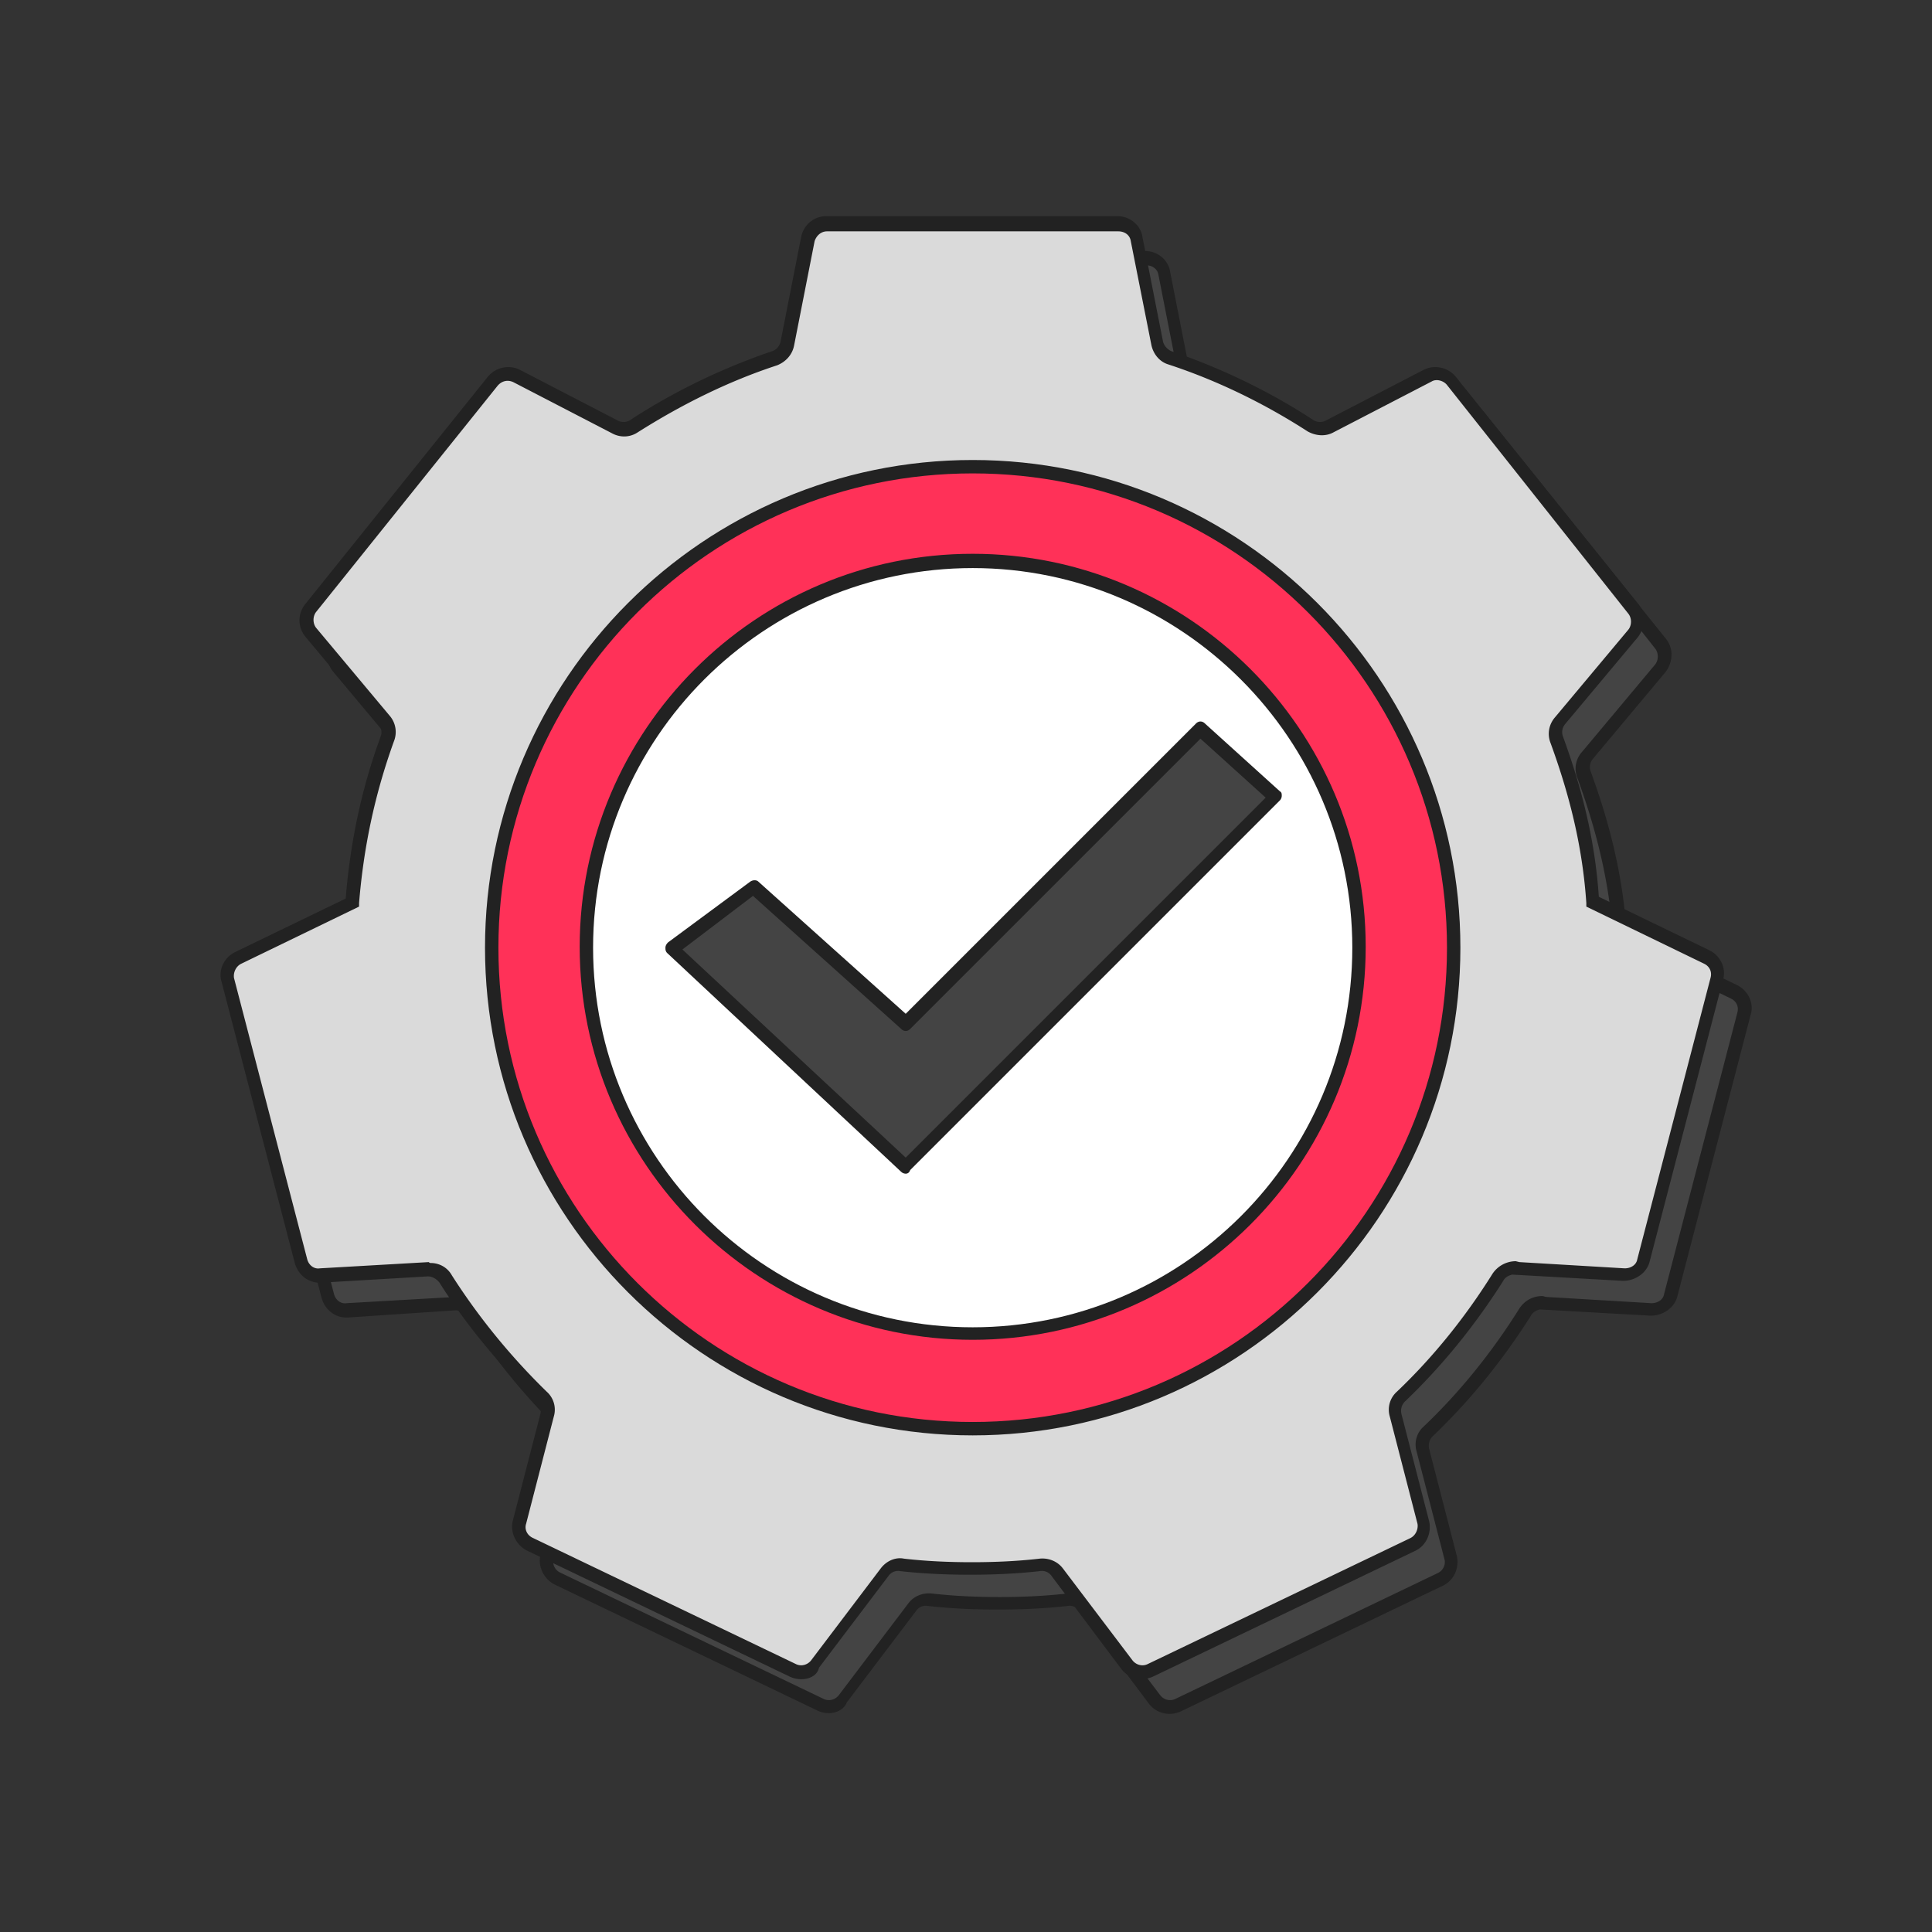 <svg xmlns="http://www.w3.org/2000/svg" width="400" height="400" fill="none" viewBox="0 0 400 400"><rect x="0" y="0" width="400" height="400" fill="#333333" stroke="none"/><path fill="#444" d="m319.741 269.625 22.376 1.295c1.849.185 3.514-1.11 4.069-2.959l15.164-58.252c.555-1.85-.37-3.699-2.034-4.624l-23.671-11.465c-.74-12.02-3.514-22.746-7.397-33.472-.555-1.295-.185-2.774.739-3.884l15.164-18.123c1.295-1.479 1.295-3.513 0-4.993l-37.725-46.971c-1.11-1.48-3.329-1.85-4.993-1.11l-20.342 10.54c-1.295.74-2.774.556-4.069-.184-9.061-5.918-18.677-10.541-29.033-14.055-1.295-.37-2.404-1.664-2.589-2.959l-4.254-21.636c-.37-1.85-2.034-3.144-3.883-3.144h-60.472c-1.849 0-3.513 1.295-3.883 3.144l-4.254 21.636c-.369 1.48-1.294 2.59-2.589 2.96-10.356 3.513-20.157 8.136-29.033 14.054-1.295.74-2.774.925-4.069.185l-20.342-10.541c-1.664-.925-3.698-.37-4.993 1.11l-37.725 46.971a4.16 4.16 0 0 0 0 4.993l15.164 18.123c.925 1.11 1.11 2.589.74 3.884-3.884 10.726-6.473 22.006-7.213 33.842l-23.67 11.465c-1.665.74-2.59 2.774-2.035 4.624l15.164 58.252c.555 1.849 2.22 3.144 4.069 2.959l22.561-1.295c1.48-.185 2.774.555 3.514 1.85 5.548 8.876 12.39 17.013 19.787 24.225 1.11.925 1.48 2.404 1.11 3.884l-5.733 22.191c-.555 1.849.37 3.699 2.219 4.623l54.369 26.075c1.664.74 3.699.37 4.993-1.109l14.424-19.233c.925-1.109 2.22-1.664 3.699-1.479 4.623.554 9.431.739 14.239.739 4.809 0 9.617-.369 14.24-.739 1.479-.185 2.774.37 3.699 1.479l14.424 19.233c1.11 1.479 3.144 2.034 4.993 1.109l54.369-26.075c1.664-.739 2.589-2.774 2.034-4.623l-5.733-22.191c-.37-1.48 0-2.959 1.11-3.884 7.582-7.397 14.424-15.534 20.157-24.595.185-1.295 1.48-2.034 3.144-1.85Z"/><path fill="#222" d="M171.613 354.693c-.739 0-1.664-.185-2.404-.555l-54.369-26.075c-2.219-1.11-3.513-3.699-2.958-6.103l5.732-22.191c.185-.925 0-1.849-.739-2.589-7.582-7.397-14.425-15.534-20.158-24.596-.554-.739-1.479-1.294-2.404-1.294l-22.191 1.479c-2.589.185-4.808-1.479-5.548-4.068L51.41 210.448c-.555-2.404.555-4.993 2.959-6.102L77.3 193.25c.925-11.281 3.144-22.376 7.212-33.472.37-.925.185-1.849-.37-2.589l-15.164-18.123c-1.664-2.034-1.664-4.808 0-6.842l37.726-46.972c1.664-2.034 4.438-2.59 6.657-1.48l20.342 10.541c.925.37 1.849.37 2.589-.184 9.062-5.918 19.048-10.726 29.404-14.24.924-.37 1.479-1.11 1.664-2.034l4.253-21.637c.555-2.589 2.774-4.253 5.178-4.253h60.287c2.589 0 4.808 1.85 5.178 4.253l4.253 21.637c.185.924.925 1.664 1.665 2.034 10.356 3.514 20.342 8.322 29.403 14.24.74.554 1.85.554 2.589.184l20.342-10.54c2.22-1.11 4.994-.555 6.658 1.479l37.725 46.972c1.665 2.034 1.48 4.808 0 6.842l-15.164 18.123c-.555.74-.74 1.664-.37 2.589 4.254 11.651 6.658 22.191 7.397 33.102l22.932 11.096c2.219 1.11 3.513 3.698 2.773 6.103l-15.164 58.252c-.554 2.404-2.959 4.068-5.548 4.068l-22.931-1.294c-.739.185-1.479.555-1.849 1.294-5.733 9.062-12.575 17.569-20.342 24.966-.74.739-.925 1.664-.74 2.589l5.733 22.191c.555 2.404-.555 4.993-2.774 6.103l-54.369 26.075c-2.404 1.109-5.178.37-6.657-1.665l-14.425-19.232a2.406 2.406 0 0 0-2.404-.925c-4.993.555-9.801.74-14.424.74-4.623 0-9.431-.185-14.425-.74a2.408 2.408 0 0 0-2.404.925l-14.424 19.047c-.555 1.48-2.219 2.22-3.699 2.22Zm-76.745-85.992c1.85 0 3.514.924 4.438 2.589 5.548 8.691 12.206 16.828 19.603 24.041a4.98 4.98 0 0 1 1.479 5.178l-5.733 22.191c-.369 1.109.185 2.404 1.48 2.959l54.369 26.075c1.109.554 2.404.185 3.144-.74l14.424-19.048c1.11-1.479 2.959-2.219 4.808-2.034 4.808.555 9.616.74 14.055.74 4.438 0 9.246-.185 14.054-.74 1.85-.185 3.699.555 4.808 2.034l14.425 19.048c.74.925 2.034 1.294 3.144.74l54.369-26.075c1.109-.555 1.664-1.85 1.294-2.959l-5.733-22.191a4.978 4.978 0 0 1 1.48-5.178c7.582-7.213 14.239-15.534 19.787-24.411 1.11-1.664 2.774-2.589 4.808-2.589l.74.185 21.821 1.294c1.295 0 2.404-.739 2.589-1.849l15.165-58.252c.369-1.295-.185-2.404-1.295-2.959l-24.411-11.836v-.739c-.739-10.911-3.143-21.452-7.397-33.102a5.165 5.165 0 0 1 .925-5.363l15.164-18.123c.74-.925.74-2.404 0-3.329l-37.355-47.342c-.74-.924-2.22-1.294-3.144-.74l-20.342 10.541c-1.665.925-3.699.74-5.363-.184-8.877-5.733-18.493-10.541-28.849-13.87-1.849-.555-3.144-2.22-3.514-4.069l-4.253-21.636c-.185-1.295-1.295-2.034-2.589-2.034h-60.472c-1.294 0-2.219.924-2.589 2.034l-4.068 21.636c-.37 1.85-1.664 3.33-3.514 4.069-10.171 3.329-19.787 8.137-28.848 13.87-1.665 1.11-3.699 1.11-5.363.184l-20.343-10.54c-1.109-.555-2.404-.37-3.328.74l-37.726 46.971c-.74.925-.74 2.404 0 3.329l15.165 18.123a5.162 5.162 0 0 1 .924 5.363c-4.068 11.28-6.287 22.191-7.212 33.472v.739l-24.41 11.836c-1.11.555-1.665 1.849-1.48 2.959l15.164 58.252c.37 1.295 1.48 2.034 2.59 1.849l22.56-1.294c.37.185.37.185.555.185Z"/><path fill="#DADADA" d="m314.008 262.413 22.376 1.295c1.85.185 3.514-1.11 4.069-2.959l15.164-58.252c.555-1.85-.37-3.699-2.034-4.624l-23.671-11.465c-.74-12.021-3.514-22.746-7.397-33.472-.555-1.295-.185-2.774.74-3.884l15.164-18.123c1.294-1.479 1.294-3.513 0-4.993l-37.726-46.972c-1.109-1.479-3.328-1.849-4.993-1.11l-20.342 10.542c-1.294.74-2.774.555-4.068-.185-9.062-5.918-18.678-10.541-29.034-14.055-1.295-.37-2.404-1.664-2.589-2.959l-4.253-21.636c-.37-1.85-2.035-3.144-3.884-3.144h-60.287c-1.849 0-3.513 1.294-3.883 3.144l-4.253 21.636c-.37 1.48-1.295 2.59-2.589 2.96a129.589 129.589 0 0 0-29.219 14.239c-1.295.74-2.774.924-4.068.185L106.888 78.04c-1.664-.925-3.698-.37-4.993 1.11l-37.54 46.786a4.16 4.16 0 0 0 0 4.993l15.164 18.123c.925 1.11 1.11 2.589.74 3.884-3.884 10.726-6.473 22.006-7.213 33.842l-23.67 11.465c-1.665.74-2.59 2.774-2.034 4.623l15.164 58.253c.554 1.849 2.219 3.144 4.068 2.959l22.561-1.295c1.48-.185 2.774.555 3.514 1.849 5.548 8.877 12.39 17.014 19.787 24.226 1.11.925 1.48 2.404 1.11 3.884l-5.733 22.191c-.555 1.849.37 3.699 2.219 4.623l54.184 26.26a4.3 4.3 0 0 0 4.993-1.11l14.425-19.232c.924-1.11 2.219-1.665 3.698-1.48 4.623.555 9.432.74 14.24.74s9.616-.37 14.239-.74c1.48-.185 2.774.37 3.699 1.48l14.424 19.232c1.11 1.48 3.144 2.035 4.993 1.11l54.369-26.075c1.665-.74 2.589-2.774 2.034-4.623l-5.732-22.192c-.37-1.479 0-2.958 1.109-3.883 7.582-7.397 14.425-15.534 20.157-24.596.37-1.294 1.665-2.034 3.144-2.034Z"/><path fill="#222" d="M165.881 347.665c-.74 0-1.665-.185-2.404-.554l-54.369-26.075c-2.219-1.11-3.514-3.699-2.959-6.103l5.733-22.191c.185-.925 0-1.85-.74-2.589-7.582-7.398-14.424-15.534-20.157-24.596-.555-.74-1.48-1.294-2.404-1.294l-22.007 1.294c-2.589.185-4.808-1.479-5.548-4.068l-15.164-58.253c-.74-2.404.555-4.993 2.774-6.102l22.931-11.096c.925-11.281 3.144-22.376 7.213-33.472.37-.925.184-1.849-.37-2.589l-15.164-18.123c-1.665-2.034-1.665-4.808 0-6.842L100.97 78.04c1.664-2.034 4.438-2.59 6.657-1.48l20.342 10.541c.74.37 1.85.37 2.589-.185 9.062-5.917 19.048-10.725 29.404-14.24.925-.369 1.479-1.109 1.664-2.033l4.254-21.637c.555-2.589 2.774-4.253 5.178-4.253h60.286c2.589 0 4.809 1.849 5.178 4.253l4.254 21.637c.185.924.924 1.664 1.664 2.034 10.356 3.513 20.342 8.322 29.404 14.24.739.554 1.849.554 2.589.184l20.342-10.54c2.219-1.11 4.993-.555 6.657 1.479l37.726 46.972c1.664 2.034 1.479 4.808 0 6.842l-15.164 18.123c-.555.74-.74 1.664-.37 2.589 4.253 11.65 6.657 22.191 7.397 33.102l22.931 11.096c2.219 1.109 3.514 3.698 2.774 6.102l-15.164 58.253c-.555 2.404-2.959 4.068-5.548 4.068l-22.931-1.294c-.74.185-1.48.555-1.85 1.294-5.732 9.062-12.575 17.568-20.342 24.966-.739.739-.924 1.664-.739 2.589l5.732 22.191c.555 2.404-.554 4.993-2.774 6.103l-54.368 26.075c-2.405 1.109-5.178.369-6.658-1.665l-14.424-19.232a2.408 2.408 0 0 0-2.404-.925c-4.993.555-9.802.74-14.425.74-4.623 0-9.431-.185-14.424-.74a2.407 2.407 0 0 0-2.404.925l-14.425 19.047c-.37 1.665-2.034 2.404-3.698 2.404Zm-76.746-86.176c1.85 0 3.514.924 4.439 2.589 5.548 8.691 12.205 16.828 19.602 24.04a4.981 4.981 0 0 1 1.48 5.178l-5.733 22.192c-.37 1.109.185 2.404 1.479 2.959l54.369 26.075c1.11.554 2.404.184 3.144-.74l14.424-19.048c1.11-1.479 2.959-2.404 4.809-2.034 4.808.555 9.616.74 14.054.74 4.438 0 9.247-.185 14.055-.74 1.849-.185 3.698.555 4.808 2.034l14.424 19.048c.74.924 2.034 1.294 3.144.74l54.369-26.075c1.109-.555 1.664-1.85 1.479-2.959l-5.732-22.192a4.98 4.98 0 0 1 1.479-5.178c7.582-7.212 14.239-15.534 19.787-24.41a5.814 5.814 0 0 1 4.808-2.589l.74.185 21.822 1.294c1.294 0 2.404-.739 2.589-1.849l15.164-58.252c.37-1.295-.185-2.405-1.295-2.959l-24.41-11.836v-.739c-.74-10.911-3.144-21.452-7.397-33.103-.74-1.849-.37-3.883.924-5.363l15.164-18.122c.74-.925.74-2.405 0-3.329l-37.54-47.342c-.74-.924-2.219-1.294-3.144-.74l-20.342 10.541c-1.664.925-3.699.74-5.363-.185-8.876-5.732-18.678-10.54-28.849-13.87-1.849-.554-3.143-2.218-3.513-4.068l-4.254-21.451c-.185-1.295-1.294-2.034-2.589-2.034h-60.286c-1.295 0-2.219.924-2.589 2.034l-4.254 21.636c-.37 1.85-1.664 3.329-3.513 4.069-10.171 3.328-19.788 8.137-28.849 13.87-1.664 1.109-3.699 1.109-5.363.184l-20.342-10.54c-1.11-.555-2.404-.37-3.329.74l-37.54 46.786c-.74.925-.74 2.404 0 3.329l15.164 18.123a5.162 5.162 0 0 1 .924 5.363c-4.068 11.28-6.287 22.191-7.212 33.472v.739l-24.41 11.836c-1.11.554-1.665 1.849-1.48 2.959l15.164 58.252c.37 1.295 1.48 2.034 2.59 1.849l22.56-1.294c.186.185.37.185.37.185Z"/><path fill="#FF3158" d="M201.387 295.7c54.948 0 99.491-44.543 99.491-99.491s-44.543-99.492-99.491-99.492-99.491 44.544-99.491 99.492c0 54.948 44.543 99.491 99.491 99.491Z"/><path fill="#222" d="M201.387 297.18c-55.664 0-100.971-45.308-100.971-100.971 0-55.664 45.307-100.971 100.971-100.971 55.663 0 100.971 45.307 100.971 100.971 0 55.663-45.308 100.971-100.971 100.971Zm0-199.168c-54.184 0-98.197 44.013-98.197 98.197 0 54.184 44.013 98.197 98.197 98.197 54.184 0 98.197-44.013 98.197-98.197 0-54.184-44.013-98.197-98.197-98.197Z"/><path fill="#fff" d="M201.387 276.098c44.122 0 79.889-35.768 79.889-79.889 0-44.122-35.767-79.889-79.889-79.889-44.121 0-79.889 35.767-79.889 79.889 0 44.121 35.768 79.889 79.889 79.889Z"/><path fill="#222" d="M201.387 277.392c-44.753 0-81.368-36.43-81.368-81.368 0-44.753 36.43-81.368 81.368-81.368 44.753 0 81.368 36.43 81.368 81.368 0 44.938-36.615 81.368-81.368 81.368Zm0-159.778c-43.273 0-78.595 35.137-78.595 78.595 0 43.273 35.137 78.594 78.595 78.594 43.273 0 78.595-35.136 78.595-78.594 0-43.273-35.322-78.595-78.595-78.595Z"/><path fill="#444" d="m264.077 165.141-76.56 76.561-48.451-45.308 17.013-12.575 31.438 28.294 61.026-61.026 15.534 14.054Z"/><path fill="#222" d="M187.517 242.996a1.41 1.41 0 0 1-.924-.37l-48.452-45.307c-.37-.37-.37-.74-.37-1.11 0-.37.185-.74.555-1.109l17.014-12.576c.554-.369 1.294-.369 1.664 0l30.513 27.37 60.102-60.102c.555-.555 1.294-.555 1.849 0l15.534 14.055c.37.185.37.554.37.924s-.185.74-.37.925l-76.56 76.56c-.185.555-.555.74-.925.74Zm-46.232-46.417 46.232 43.088 74.526-74.526-13.499-12.205-60.102 60.102c-.555.554-1.295.554-1.849 0l-30.699-27.555-14.609 11.096Z"/></svg>